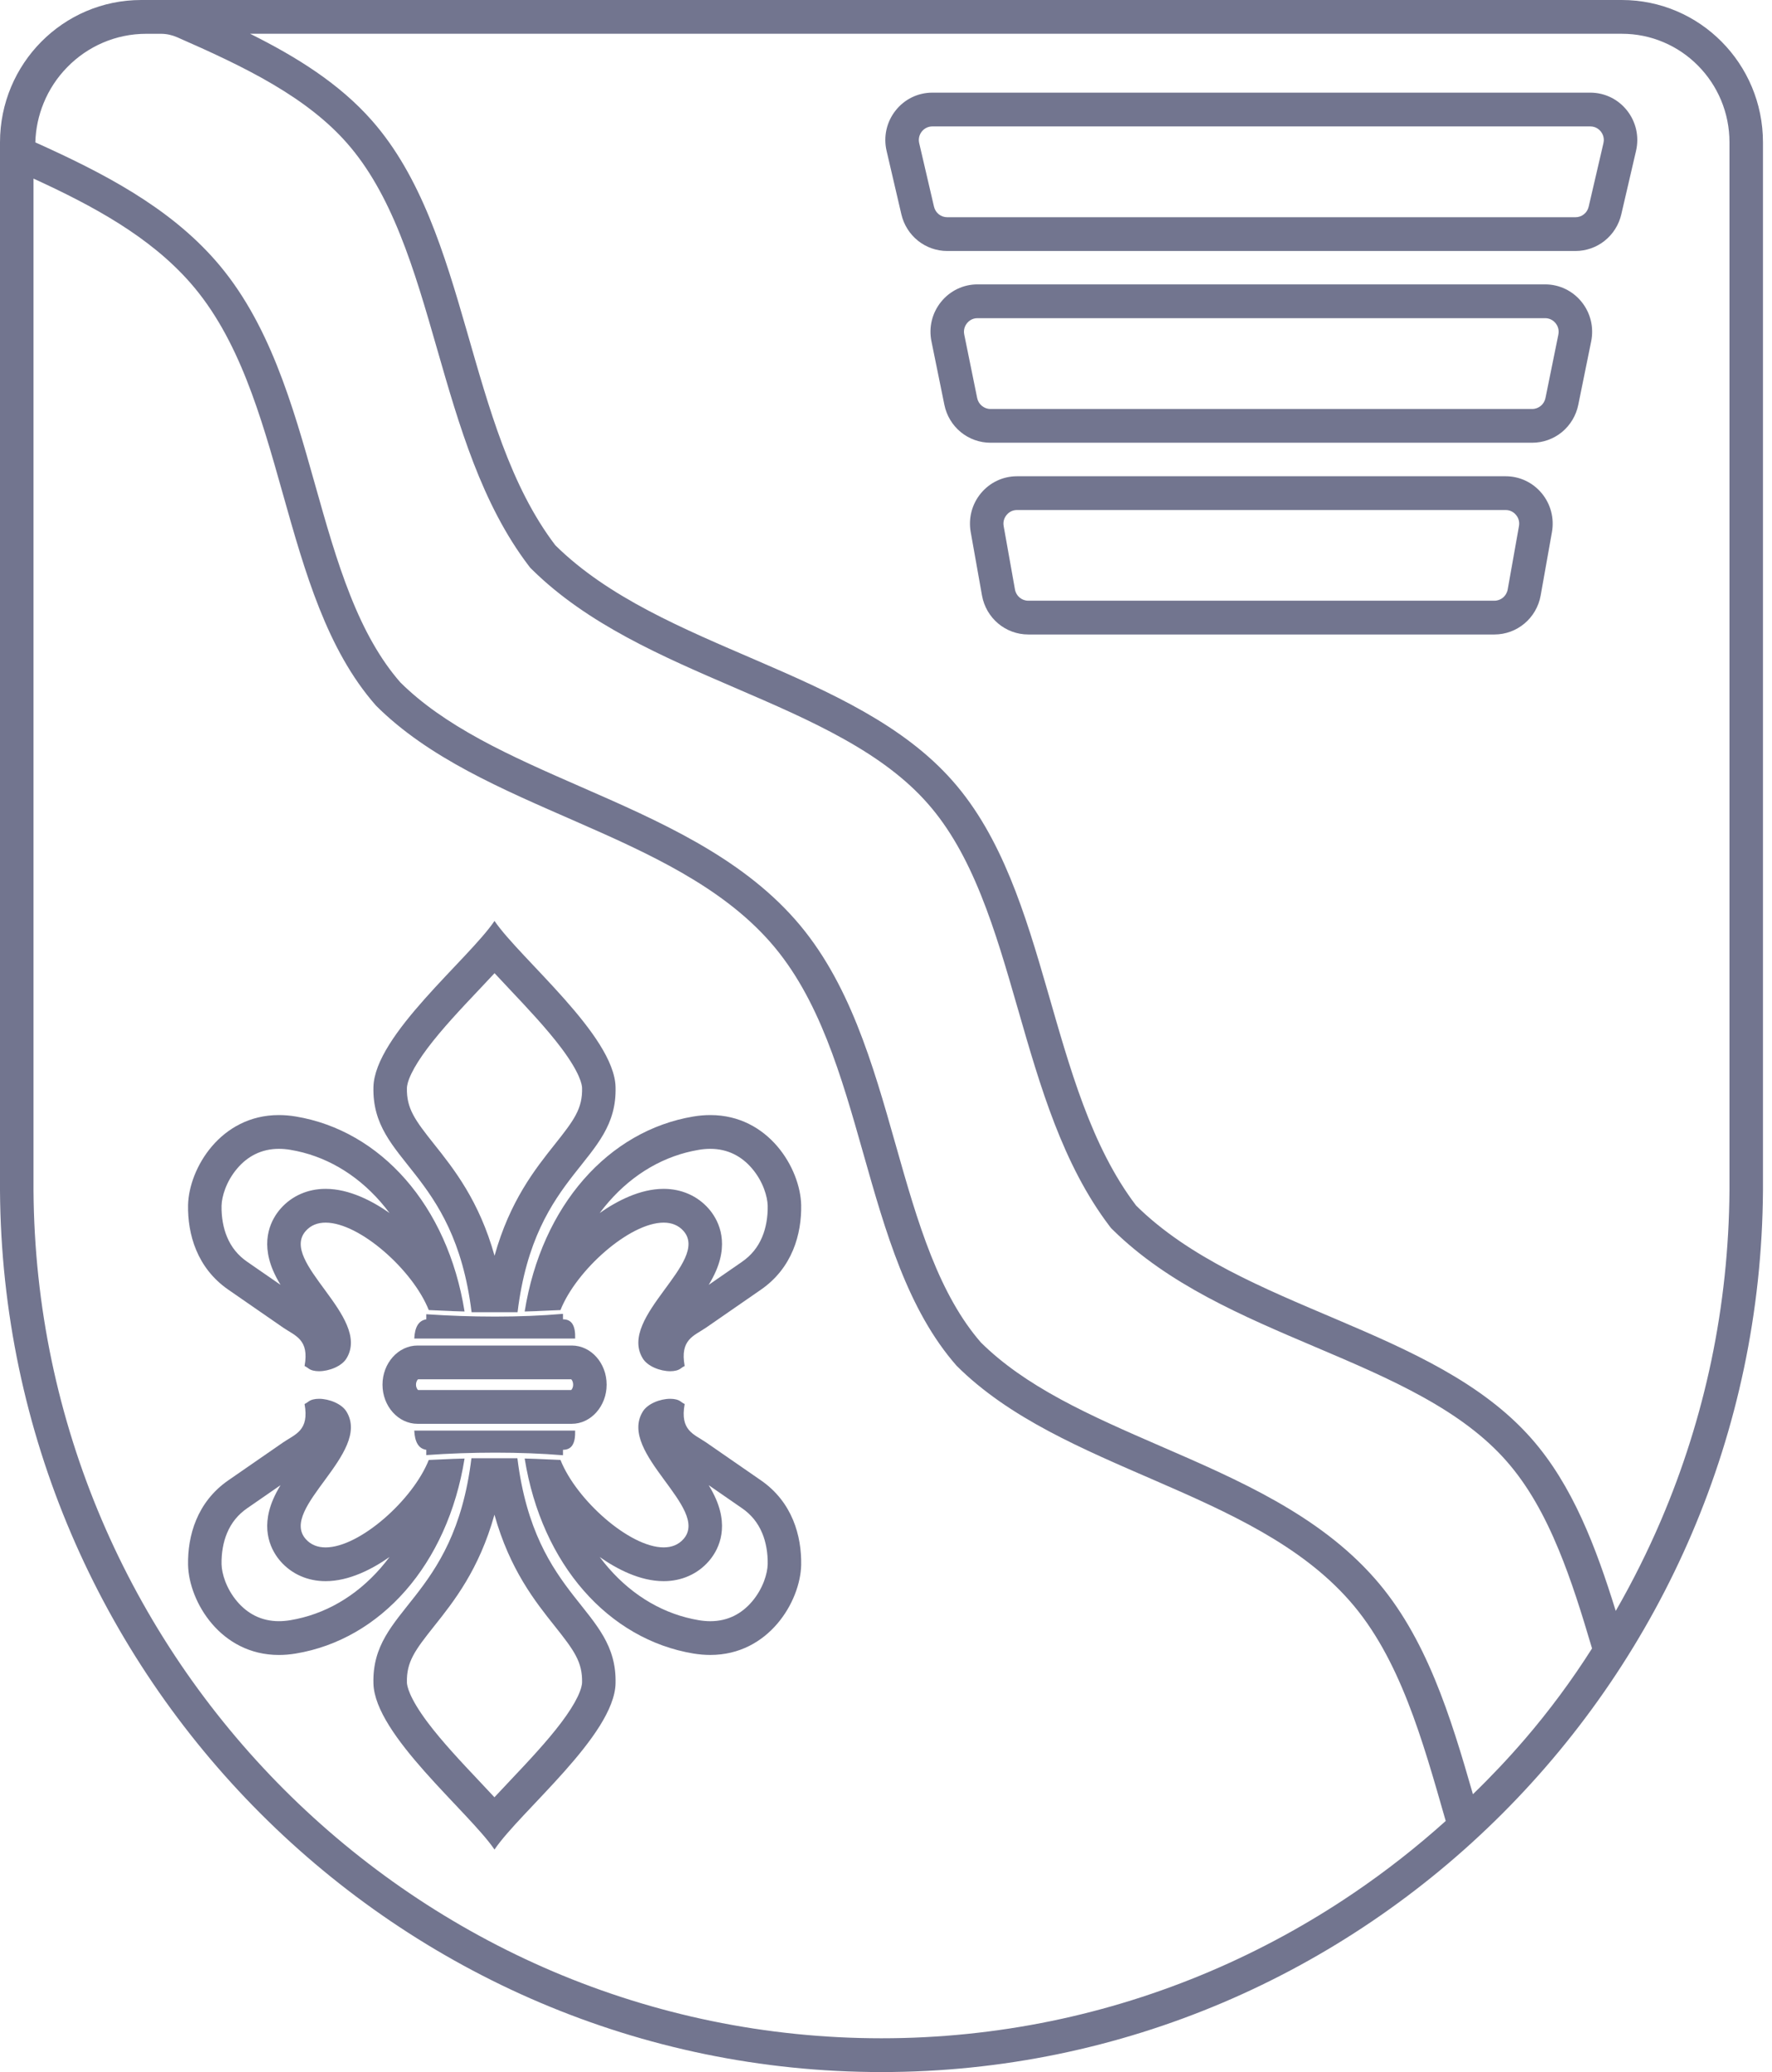 <svg width="77" height="90" viewBox="0 0 77 90" fill="none" xmlns="http://www.w3.org/2000/svg">
<path d="M70.473 0H6.134C2.746 0 0 2.768 0 6.182V51.713C0.134 72.824 17.292 90 38.304 90C59.315 90 76.473 72.822 76.607 51.713V6.182C76.607 2.768 73.861 0 70.473 0ZM66.253 75.549C65.552 76.365 64.799 77.162 64.004 77.932C63.031 74.543 61.972 71.093 59.732 68.555C57.305 65.797 53.817 64.283 50.443 62.819C48.973 62.18 47.453 61.52 46.09 60.78C45.376 60.392 44.757 60.011 44.198 59.617C43.601 59.195 43.086 58.768 42.624 58.311C42.193 57.815 41.804 57.258 41.436 56.609C41.089 55.999 40.769 55.321 40.457 54.537C39.859 53.033 39.402 51.421 38.918 49.715C37.927 46.221 36.903 42.608 34.557 39.946C32.133 37.191 28.628 35.658 25.238 34.175C23.759 33.528 22.23 32.859 20.861 32.112C20.144 31.72 19.523 31.337 18.962 30.94C18.368 30.52 17.855 30.094 17.398 29.641C16.96 29.141 16.567 28.579 16.195 27.925C15.848 27.316 15.529 26.639 15.219 25.857C14.623 24.356 14.17 22.748 13.69 21.046C12.709 17.566 11.695 13.967 9.352 11.303C7.313 8.986 4.516 7.524 1.535 6.184C1.552 5.595 1.673 5.022 1.895 4.48C2.134 3.894 2.481 3.367 2.926 2.914C3.37 2.461 3.888 2.105 4.466 1.856C5.064 1.599 5.7 1.468 6.358 1.468H6.992C7.233 1.468 7.47 1.519 7.696 1.617C9.091 2.228 10.561 2.897 11.858 3.662C13.216 4.462 14.268 5.296 15.073 6.211C15.54 6.742 15.961 7.337 16.357 8.03C16.721 8.666 17.057 9.37 17.384 10.183C18.011 11.741 18.49 13.407 18.997 15.17C19.948 18.476 20.931 21.894 22.978 24.579L23.041 24.661L23.114 24.733C25.522 27.11 28.782 28.515 31.934 29.873C33.616 30.598 35.204 31.282 36.667 32.101C37.431 32.528 38.086 32.95 38.67 33.392C39.306 33.874 39.843 34.367 40.311 34.899L40.312 34.9L40.312 34.9C40.78 35.431 41.2 36.026 41.598 36.719C41.962 37.355 42.298 38.059 42.626 38.873C43.254 40.431 43.733 42.098 44.242 43.862C45.192 47.163 46.175 50.577 48.215 53.259L48.279 53.342L48.353 53.415C50.764 55.791 54.003 57.167 57.136 58.498C58.804 59.207 60.38 59.877 61.834 60.684C62.592 61.105 63.244 61.522 63.825 61.961C64.459 62.439 64.994 62.93 65.462 63.462C65.919 63.982 66.332 64.563 66.724 65.24C67.084 65.862 67.418 66.551 67.745 67.345C68.281 68.647 68.709 70.008 69.18 71.6C68.307 72.977 67.325 74.303 66.254 75.549L66.253 75.549ZM52.568 85.634C50.353 86.576 48.038 87.299 45.685 87.783C43.27 88.281 40.787 88.533 38.304 88.533C35.82 88.533 33.337 88.281 30.922 87.783C28.57 87.299 26.254 86.576 24.039 85.635C21.864 84.71 19.764 83.566 17.798 82.234C15.85 80.915 14.017 79.4 12.348 77.732C10.68 76.063 9.163 74.228 7.84 72.277C6.505 70.307 5.356 68.203 4.424 66.021C3.475 63.8 2.743 61.477 2.247 59.115C1.738 56.693 1.472 54.201 1.456 51.708V7.757C4.051 8.945 6.501 10.274 8.263 12.276C12.511 17.107 12.07 25.797 16.328 30.636V30.638C20.892 35.207 29.204 36.073 33.469 40.919C37.719 45.742 37.316 54.48 41.566 59.32C46.139 63.887 54.379 64.681 58.643 69.528C60.828 72.003 61.815 75.581 62.822 79.094C61.556 80.231 60.212 81.284 58.809 82.234C56.843 83.566 54.743 84.71 52.568 85.634V85.634ZM75.152 51.708C75.135 54.201 74.869 56.693 74.361 59.115C73.865 61.476 73.132 63.8 72.183 66.021C71.606 67.371 70.946 68.693 70.21 69.971C69.343 67.174 68.329 64.51 66.552 62.489C62.278 57.633 53.984 56.912 49.371 52.367C45.46 47.226 45.665 38.766 41.401 33.926C37.134 29.072 28.746 28.238 24.132 23.685C20.214 18.546 20.427 10.084 16.162 5.237C14.754 3.637 12.893 2.473 10.869 1.467H70.473C71.106 1.467 71.718 1.591 72.294 1.837C72.851 2.074 73.351 2.414 73.782 2.848C74.212 3.282 74.549 3.786 74.785 4.347C75.028 4.928 75.152 5.545 75.152 6.182V51.708H75.152Z" fill="#72758F"/>
<path d="M69.103 4.024H40.515C39.887 4.024 39.303 4.308 38.913 4.805C38.523 5.301 38.382 5.939 38.526 6.555L39.169 9.314C39.274 9.764 39.53 10.17 39.89 10.457C40.249 10.744 40.7 10.902 41.158 10.902H68.462C68.921 10.902 69.372 10.744 69.731 10.456C70.091 10.169 70.347 9.762 70.451 9.312L71.092 6.553C71.235 5.937 71.094 5.3 70.704 4.804C70.314 4.308 69.73 4.024 69.102 4.024H69.103ZM69.675 6.219L69.034 8.977C68.972 9.247 68.737 9.435 68.462 9.435H41.159C40.885 9.435 40.649 9.247 40.586 8.978L39.943 6.219C39.901 6.042 39.942 5.858 40.054 5.715C40.166 5.573 40.334 5.491 40.515 5.491H69.103C69.35 5.491 69.498 5.631 69.564 5.715C69.717 5.91 69.7 6.114 69.675 6.219Z" fill="#72758F"/>
<path d="M67.141 12.352H42.476C41.86 12.352 41.282 12.629 40.893 13.111C40.503 13.592 40.35 14.218 40.475 14.827L41.037 17.585C41.131 18.049 41.383 18.468 41.747 18.767C42.111 19.066 42.569 19.23 43.038 19.23H66.581C67.05 19.23 67.509 19.066 67.873 18.767C68.236 18.467 68.489 18.047 68.582 17.584L69.143 14.825C69.266 14.216 69.114 13.591 68.724 13.11C68.334 12.628 67.757 12.352 67.141 12.352H67.141ZM67.717 14.531L67.156 17.29C67.101 17.564 66.859 17.764 66.581 17.764H43.038C42.761 17.764 42.518 17.564 42.462 17.29L41.9 14.531C41.851 14.292 41.955 14.119 42.02 14.038C42.087 13.956 42.233 13.82 42.476 13.82H67.141C67.383 13.82 67.53 13.956 67.596 14.037C67.662 14.119 67.765 14.291 67.717 14.531V14.531Z" fill="#72758F"/>
<path d="M65.426 20.686H44.192C43.585 20.686 43.014 20.955 42.625 21.424C42.235 21.893 42.074 22.508 42.181 23.11L42.671 25.863C42.846 26.846 43.692 27.559 44.682 27.559H64.937C65.927 27.559 66.773 26.845 66.948 25.862L67.438 23.109C67.544 22.507 67.383 21.893 66.993 21.424C66.604 20.955 66.033 20.686 65.426 20.686ZM66.005 22.851L65.515 25.604C65.465 25.887 65.222 26.092 64.937 26.092H44.682C44.397 26.092 44.154 25.887 44.104 25.604L43.613 22.851C43.571 22.613 43.675 22.445 43.741 22.366C43.807 22.286 43.953 22.153 44.192 22.153H65.426C65.665 22.153 65.811 22.286 65.877 22.366C65.943 22.445 66.047 22.613 66.005 22.85V22.851Z" fill="#72758F"/>
<path d="M30.867 48.433C30.631 48.433 30.386 48.453 30.129 48.496C26.457 49.108 23.541 52.341 22.799 56.965H22.8L23.338 56.949C23.338 56.949 23.338 56.948 23.338 56.947L24.355 56.903C25.041 55.169 27.359 53.105 28.838 53.105C29.182 53.105 29.48 53.217 29.703 53.47C30.872 54.806 26.843 57.197 27.924 58.993C28.13 59.345 28.686 59.559 29.125 59.559C29.311 59.559 29.475 59.521 29.583 59.438C29.676 59.367 29.752 59.333 29.752 59.333C29.537 58.173 30.162 58.023 30.683 57.665L33.061 56.02C34.434 55.074 34.837 53.596 34.814 52.341C34.777 50.749 33.4 48.433 30.867 48.433H30.867ZM33.12 53.727C32.932 54.176 32.644 54.531 32.24 54.809L32.239 54.81L32.238 54.811L30.796 55.808C30.919 55.605 31.029 55.399 31.119 55.188C31.698 53.833 31.164 52.922 30.794 52.499C30.307 51.944 29.613 51.638 28.838 51.638C27.808 51.638 26.799 52.169 26.059 52.688C26.186 52.518 26.319 52.354 26.457 52.197C27.531 50.969 28.883 50.19 30.367 49.943C30.538 49.914 30.707 49.9 30.867 49.9C31.241 49.9 31.59 49.979 31.902 50.135C32.189 50.277 32.448 50.484 32.674 50.748C33.164 51.32 33.349 51.98 33.359 52.372C33.368 52.864 33.285 53.332 33.12 53.727L33.12 53.727Z" fill="#72758F"/>
<path d="M9.925 56.02L12.303 57.665C12.824 58.023 13.449 58.173 13.235 59.333C13.235 59.333 13.31 59.367 13.403 59.438C13.511 59.521 13.675 59.559 13.861 59.559C14.3 59.559 14.856 59.345 15.062 58.993C16.142 57.197 12.114 54.806 13.283 53.47C13.505 53.217 13.804 53.105 14.148 53.105C15.627 53.105 17.945 55.169 18.631 56.903L19.648 56.947C19.648 56.947 19.648 56.948 19.648 56.949L20.186 56.965H20.187C19.445 52.341 16.529 49.108 12.857 48.496C12.601 48.453 12.355 48.433 12.119 48.433C9.586 48.433 8.209 50.749 8.172 52.341C8.149 53.596 8.552 55.074 9.925 56.02H9.925ZM9.627 52.372C9.637 51.98 9.822 51.32 10.312 50.748C10.537 50.483 10.797 50.277 11.083 50.135C11.396 49.979 11.745 49.9 12.119 49.9C12.279 49.9 12.447 49.914 12.619 49.943C14.103 50.19 15.455 50.969 16.529 52.196C16.667 52.354 16.8 52.518 16.927 52.688C16.187 52.169 15.178 51.638 14.148 51.638C13.374 51.638 12.679 51.944 12.192 52.499C11.822 52.921 11.288 53.833 11.867 55.188C11.957 55.399 12.068 55.605 12.19 55.807L10.748 54.81L10.747 54.81L10.746 54.809C10.342 54.531 10.054 54.176 9.866 53.727C9.701 53.332 9.618 52.864 9.627 52.372V52.372Z" fill="#72758F"/>
<path d="M21.337 56.996H22.49C23.247 50.783 26.835 50.512 26.748 47.215C26.693 44.973 22.617 41.654 21.488 40.001C20.36 41.669 16.282 44.959 16.227 47.215C16.148 50.512 19.726 50.783 20.492 56.996H21.337H21.337ZM17.682 47.251C17.684 47.182 17.706 46.985 17.88 46.626C18.032 46.311 18.265 45.944 18.573 45.533C19.202 44.695 20.05 43.797 20.799 43.006C21.041 42.75 21.273 42.505 21.49 42.27C21.698 42.495 21.92 42.73 22.151 42.975C22.904 43.773 23.757 44.677 24.392 45.522C25.215 46.62 25.29 47.123 25.293 47.251V47.252V47.254C25.316 48.149 24.948 48.65 24.114 49.697C23.259 50.772 22.156 52.156 21.49 54.544C20.821 52.155 19.719 50.771 18.864 49.697C18.029 48.648 17.661 48.147 17.682 47.251L17.682 47.251Z" fill="#72758F"/>
<path d="M21.638 63.339H20.485C19.728 69.552 16.14 69.823 16.227 73.12C16.282 75.362 20.358 78.681 21.488 80.335C22.616 78.667 26.693 75.376 26.748 73.12C26.828 69.823 23.25 69.552 22.483 63.339H21.638H21.638ZM25.293 73.085C25.291 73.153 25.269 73.35 25.095 73.71C24.943 74.024 24.71 74.391 24.402 74.802C23.773 75.64 22.925 76.538 22.176 77.329C21.934 77.585 21.703 77.83 21.485 78.065C21.277 77.84 21.055 77.605 20.824 77.36C20.071 76.562 19.218 75.659 18.583 74.813C17.76 73.715 17.686 73.212 17.682 73.084V73.083V73.081C17.659 72.186 18.027 71.686 18.861 70.638C19.716 69.564 20.819 68.179 21.485 65.791C22.154 68.18 23.256 69.564 24.112 70.638C24.946 71.687 25.314 72.188 25.293 73.084L25.293 73.085Z" fill="#72758F"/>
<path d="M21.512 57.186C20.52 57.186 19.508 57.151 18.525 57.084L18.523 57.082V57.305C18.176 57.361 18.025 57.663 18.002 58.14H24.993C25.009 57.559 24.835 57.305 24.464 57.305V57.067C23.538 57.148 22.536 57.186 21.512 57.186H21.512Z" fill="#72758F"/>
<path d="M18.524 63.202C19.511 63.131 20.527 63.096 21.522 63.096C22.542 63.096 23.541 63.133 24.464 63.209V62.972C24.834 62.972 25.009 62.718 24.992 62.137H18.001C18.025 62.614 18.176 62.924 18.523 62.972V63.202H18.524H18.524Z" fill="#72758F"/>
<path d="M26.361 60.144C26.361 59.205 25.681 58.443 24.844 58.443H18.145C17.308 58.443 16.621 59.206 16.621 60.144C16.621 61.081 17.308 61.844 18.145 61.844H24.844C25.681 61.844 26.361 61.073 26.361 60.144ZM24.819 60.377H18.168C18.137 60.353 18.077 60.271 18.077 60.144C18.077 60.016 18.135 59.933 18.165 59.91H24.822C24.851 59.935 24.905 60.014 24.905 60.144C24.905 60.273 24.849 60.351 24.819 60.377Z" fill="#72758F"/>
<path d="M33.061 64.296L30.683 62.652C30.162 62.294 29.537 62.144 29.752 60.984C29.752 60.984 29.676 60.949 29.583 60.878C29.475 60.795 29.311 60.757 29.125 60.757C28.686 60.757 28.13 60.972 27.924 61.324C26.844 63.119 30.872 65.511 29.703 66.846C29.48 67.1 29.182 67.211 28.838 67.211C27.359 67.211 25.041 65.148 24.355 63.413L23.338 63.369C23.338 63.369 23.338 63.368 23.338 63.368L22.8 63.351H22.799C23.541 67.975 26.457 71.209 30.129 71.821C30.385 71.863 30.631 71.883 30.867 71.883C33.4 71.883 34.777 69.568 34.814 67.975C34.837 66.72 34.434 65.242 33.061 64.296H33.061ZM33.359 67.944C33.349 68.337 33.164 68.996 32.674 69.569C32.449 69.833 32.189 70.039 31.903 70.182C31.59 70.338 31.241 70.417 30.867 70.417C30.707 70.417 30.538 70.402 30.367 70.374C28.883 70.126 27.531 69.347 26.457 68.12C26.319 67.963 26.186 67.798 26.059 67.628C26.799 68.148 27.808 68.678 28.838 68.678C29.612 68.678 30.307 68.373 30.794 67.817C31.164 67.395 31.698 66.484 31.119 65.128C31.029 64.918 30.919 64.712 30.796 64.509L32.238 65.506L32.239 65.507L32.24 65.507C32.644 65.786 32.932 66.14 33.12 66.59C33.285 66.984 33.368 67.453 33.359 67.944V67.944Z" fill="#72758F"/>
<path d="M20.187 63.352H20.185L19.648 63.368C19.648 63.368 19.647 63.369 19.647 63.369L18.631 63.414C17.945 65.148 15.627 67.212 14.148 67.212C13.804 67.212 13.505 67.1 13.283 66.847C12.113 65.511 16.142 63.12 15.062 61.324C14.856 60.972 14.299 60.757 13.861 60.757C13.675 60.757 13.511 60.796 13.403 60.878C13.31 60.949 13.234 60.984 13.234 60.984C13.449 62.144 12.824 62.294 12.302 62.652L9.925 64.296C8.552 65.243 8.148 66.72 8.172 67.975C8.209 69.568 9.586 71.884 12.119 71.884C12.355 71.884 12.601 71.864 12.857 71.821C16.529 71.209 19.445 67.975 20.187 63.352H20.187ZM16.529 68.12C15.455 69.347 14.103 70.126 12.619 70.373C12.447 70.402 12.279 70.416 12.119 70.416C11.745 70.416 11.396 70.337 11.084 70.182C10.797 70.039 10.538 69.833 10.312 69.569C9.822 68.996 9.637 68.337 9.627 67.944C9.618 67.453 9.701 66.984 9.866 66.59C10.054 66.14 10.342 65.786 10.746 65.507L10.747 65.506L10.748 65.506L12.19 64.509C12.067 64.711 11.957 64.918 11.867 65.128C11.288 66.484 11.822 67.395 12.192 67.818C12.679 68.373 13.373 68.678 14.148 68.678C15.178 68.678 16.186 68.148 16.927 67.628C16.8 67.798 16.667 67.962 16.529 68.12H16.529Z" fill="#72758F"/>
</svg>
